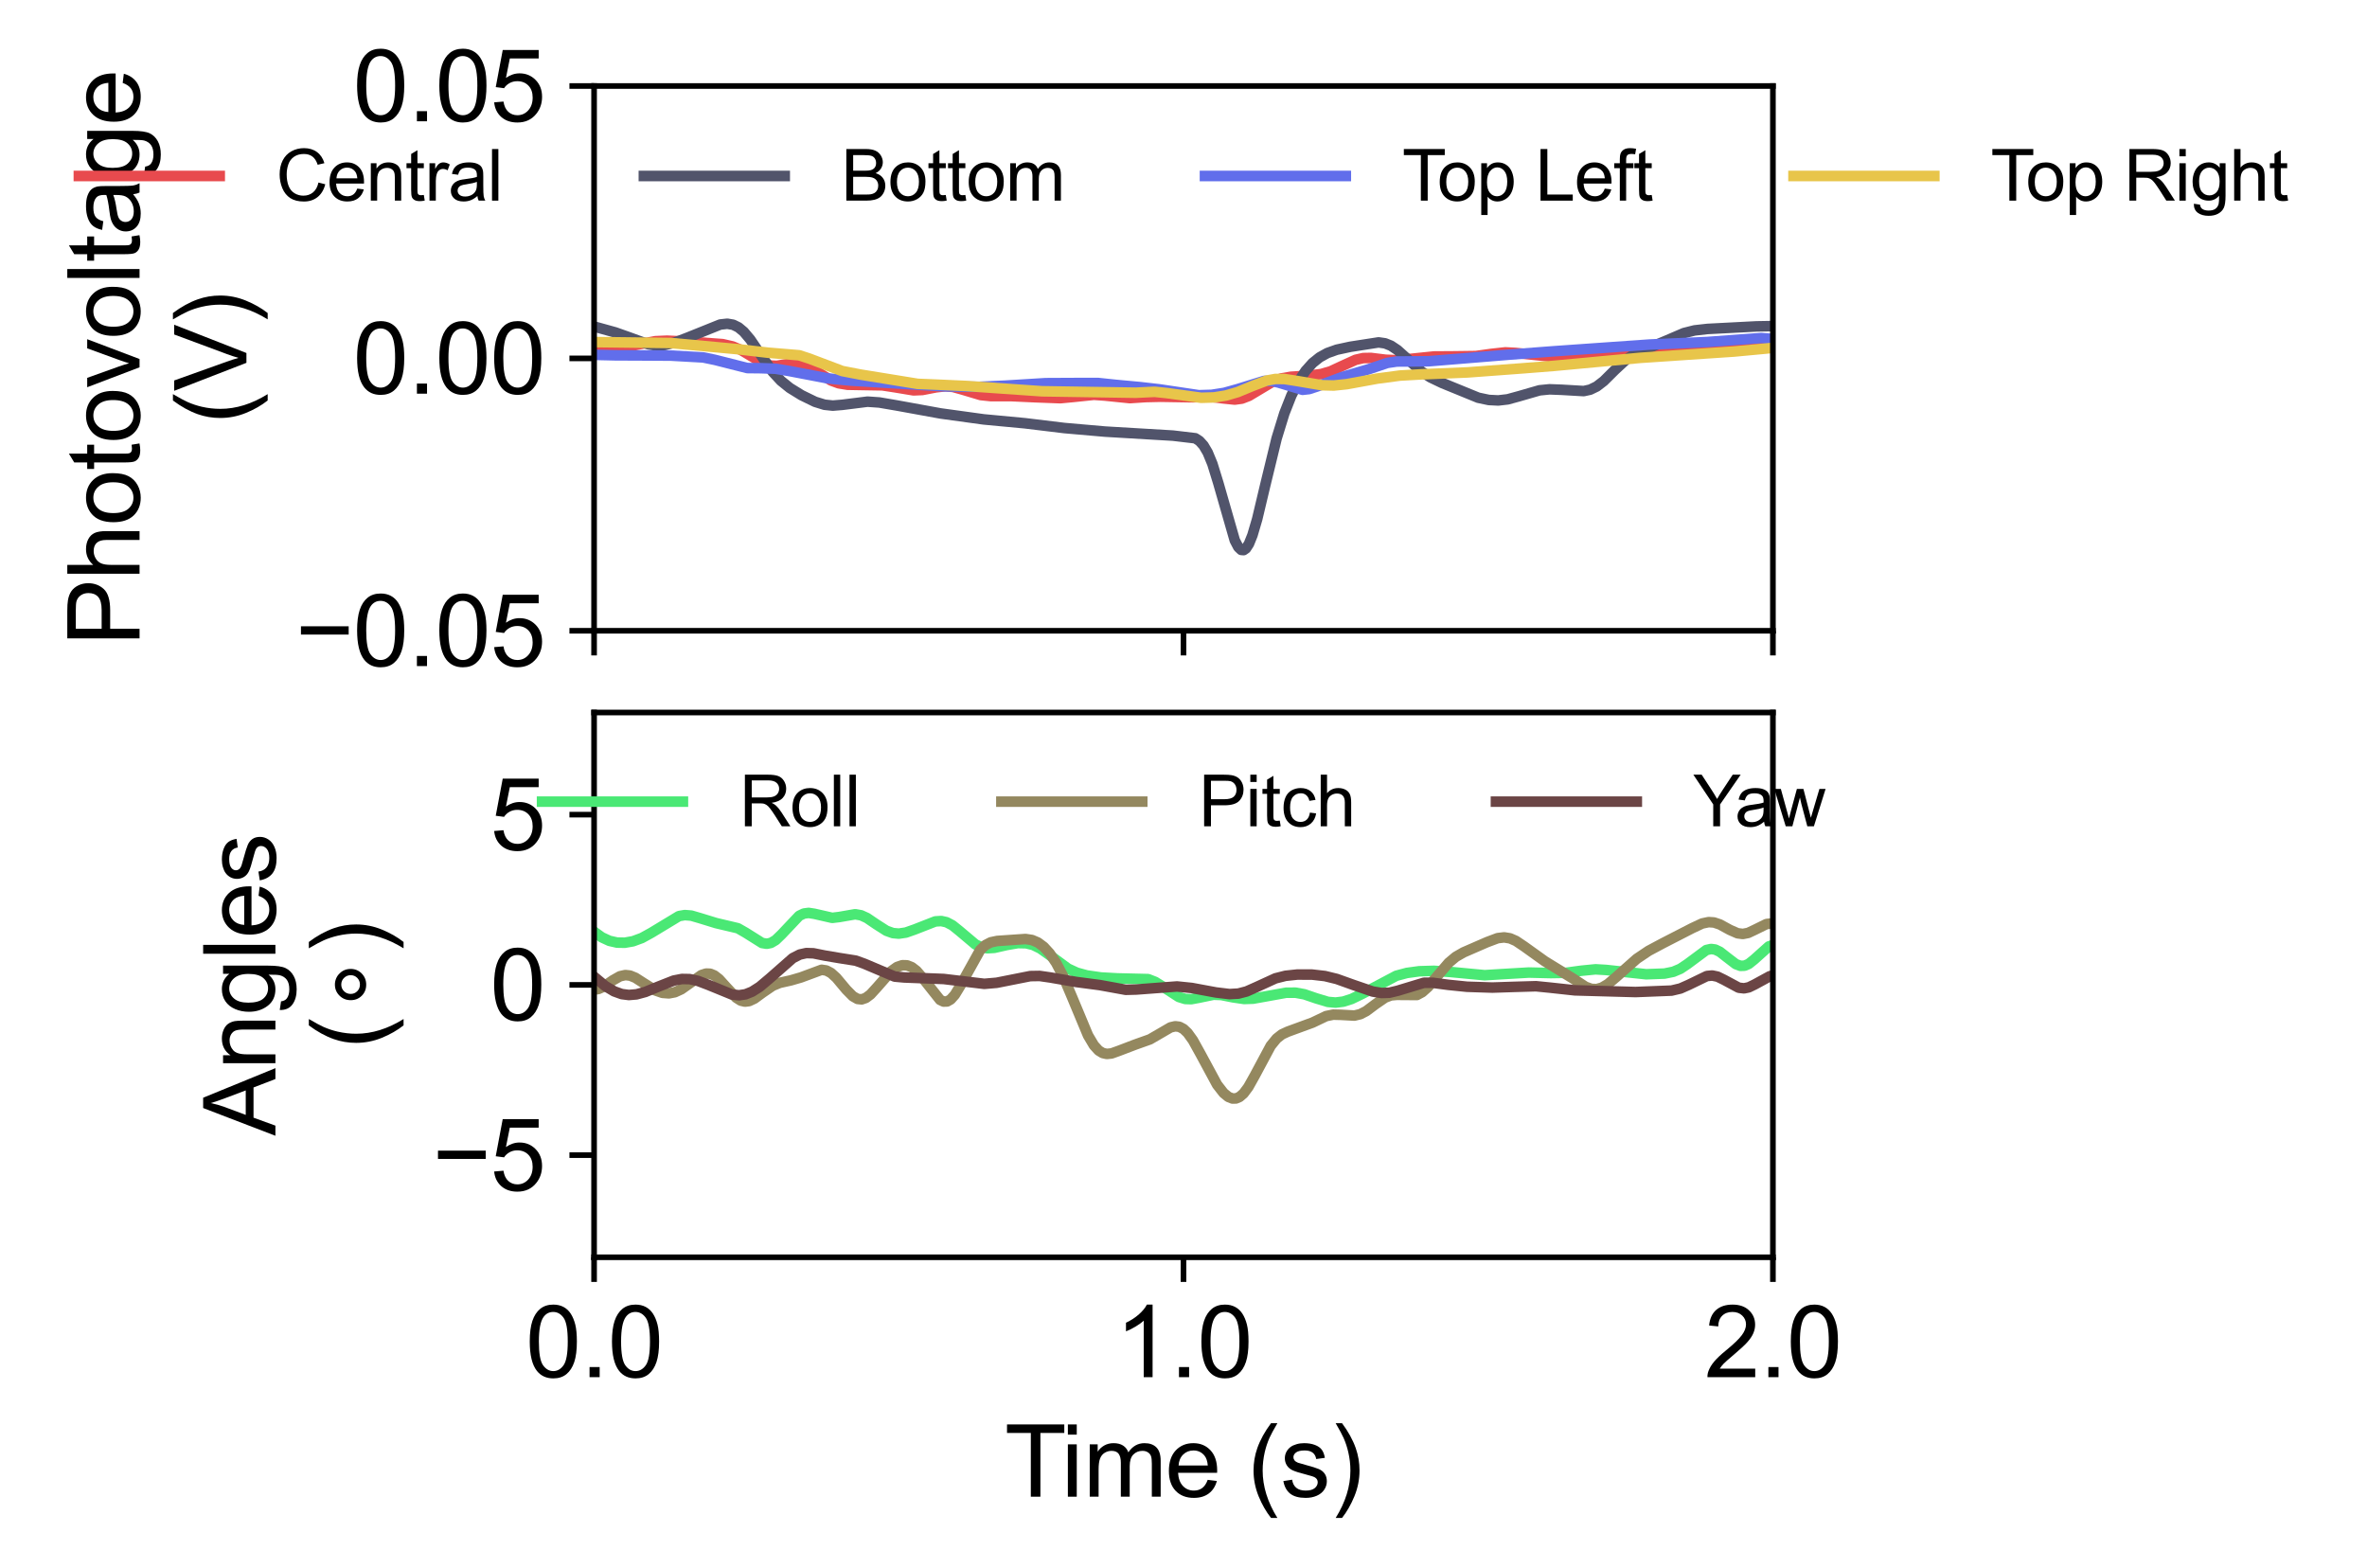 <?xml version="1.0" encoding="utf-8" standalone="no"?>
<!DOCTYPE svg PUBLIC "-//W3C//DTD SVG 1.1//EN"
  "http://www.w3.org/Graphics/SVG/1.1/DTD/svg11.dtd">
<svg xmlns:xlink="http://www.w3.org/1999/xlink" width="336.125pt" height="222.672pt" viewBox="0 0 336.125 222.672" xmlns="http://www.w3.org/2000/svg" version="1.1">
 <defs>
  <style type="text/css">*{stroke-linejoin: round; stroke-linecap: butt}</style>
 </defs>
 <g id="figure_1">
  <g id="patch_1">
   <path d="M 0 222.672 
L 336.125 222.672 
L 336.125 0 
L 0 0 
z
" style="fill: #ffffff"/>
  </g>
  <g id="axes_1">
   <g id="patch_2">
    <path d="M 84.362 89.569 
L 251.762 89.569 
L 251.762 12.21 
L 84.362 12.21 
z
" style="fill: #ffffff"/>
   </g>
   <g id="matplotlib.axis_1">
    <g id="xtick_1">
     <g id="line2d_1">
      <defs>
       <path id="m2669f663eb" d="M 0 0 
L 0 3.5 
" style="stroke: #000000; stroke-width: 0.8"/>
      </defs>
      <g>
       <use xlink:href="#m2669f663eb" x="84.362" y="89.569" style="stroke: #000000; stroke-width: 0.8"/>
      </g>
     </g>
    </g>
    <g id="xtick_2">
     <g id="line2d_2">
      <g>
       <use xlink:href="#m2669f663eb" x="168.062" y="89.569" style="stroke: #000000; stroke-width: 0.8"/>
      </g>
     </g>
    </g>
    <g id="xtick_3">
     <g id="line2d_3">
      <g>
       <use xlink:href="#m2669f663eb" x="251.762" y="89.569" style="stroke: #000000; stroke-width: 0.8"/>
      </g>
     </g>
    </g>
   </g>
   <g id="matplotlib.axis_2">
    <g id="ytick_1">
     <g id="line2d_4">
      <defs>
       <path id="ma50d772024" d="M 0 0 
L -3.5 0 
" style="stroke: #000000; stroke-width: 0.8"/>
      </defs>
      <g>
       <use xlink:href="#ma50d772024" x="84.362" y="89.569" style="stroke: #000000; stroke-width: 0.8"/>
      </g>
     </g>
     <g id="text_1">
      <!-- −0.05 -->
      <g transform="translate(41.94 94.579) scale(0.14 -0.14)">
       <defs>
        <path id="ArialMT-2212" d="M 3381 1997 
L 356 1997 
L 356 2522 
L 3381 2522 
L 3381 1997 
z
" transform="scale(0.016)"/>
        <path id="ArialMT-30" d="M 266 2259 
Q 266 3072 433 3567 
Q 600 4063 929 4331 
Q 1259 4600 1759 4600 
Q 2128 4600 2406 4451 
Q 2684 4303 2865 4023 
Q 3047 3744 3150 3342 
Q 3253 2941 3253 2259 
Q 3253 1453 3087 958 
Q 2922 463 2592 192 
Q 2263 -78 1759 -78 
Q 1097 -78 719 397 
Q 266 969 266 2259 
z
M 844 2259 
Q 844 1131 1108 757 
Q 1372 384 1759 384 
Q 2147 384 2411 759 
Q 2675 1134 2675 2259 
Q 2675 3391 2411 3762 
Q 2147 4134 1753 4134 
Q 1366 4134 1134 3806 
Q 844 3388 844 2259 
z
" transform="scale(0.016)"/>
        <path id="ArialMT-2e" d="M 581 0 
L 581 641 
L 1222 641 
L 1222 0 
L 581 0 
z
" transform="scale(0.016)"/>
        <path id="ArialMT-35" d="M 266 1200 
L 856 1250 
Q 922 819 1161 601 
Q 1400 384 1738 384 
Q 2144 384 2425 690 
Q 2706 997 2706 1503 
Q 2706 1984 2436 2262 
Q 2166 2541 1728 2541 
Q 1456 2541 1237 2417 
Q 1019 2294 894 2097 
L 366 2166 
L 809 4519 
L 3088 4519 
L 3088 3981 
L 1259 3981 
L 1013 2750 
Q 1425 3038 1878 3038 
Q 2478 3038 2890 2622 
Q 3303 2206 3303 1553 
Q 3303 931 2941 478 
Q 2500 -78 1738 -78 
Q 1113 -78 717 272 
Q 322 622 266 1200 
z
" transform="scale(0.016)"/>
       </defs>
       <use xlink:href="#ArialMT-2212"/>
       <use xlink:href="#ArialMT-30" x="58.398"/>
       <use xlink:href="#ArialMT-2e" x="114.014"/>
       <use xlink:href="#ArialMT-30" x="141.797"/>
       <use xlink:href="#ArialMT-35" x="197.412"/>
      </g>
     </g>
    </g>
    <g id="ytick_2">
     <g id="line2d_5">
      <g>
       <use xlink:href="#ma50d772024" x="84.362" y="50.89" style="stroke: #000000; stroke-width: 0.8"/>
      </g>
     </g>
     <g id="text_2">
      <!-- 0.00 -->
      <g transform="translate(50.117 55.9) scale(0.14 -0.14)">
       <use xlink:href="#ArialMT-30"/>
       <use xlink:href="#ArialMT-2e" x="55.615"/>
       <use xlink:href="#ArialMT-30" x="83.398"/>
       <use xlink:href="#ArialMT-30" x="139.014"/>
      </g>
     </g>
    </g>
    <g id="ytick_3">
     <g id="line2d_6">
      <g>
       <use xlink:href="#ma50d772024" x="84.362" y="12.21" style="stroke: #000000; stroke-width: 0.8"/>
      </g>
     </g>
     <g id="text_3">
      <!-- 0.05 -->
      <g transform="translate(50.117 17.221) scale(0.14 -0.14)">
       <use xlink:href="#ArialMT-30"/>
       <use xlink:href="#ArialMT-2e" x="55.615"/>
       <use xlink:href="#ArialMT-30" x="83.398"/>
       <use xlink:href="#ArialMT-35" x="139.014"/>
      </g>
     </g>
    </g>
    <g id="text_4">
     <!-- Photovoltage -->
     <g transform="translate(19.817 91.752) rotate(-90) scale(0.14 -0.14)">
      <defs>
       <path id="ArialMT-50" d="M 494 0 
L 494 4581 
L 2222 4581 
Q 2678 4581 2919 4538 
Q 3256 4481 3484 4323 
Q 3713 4166 3852 3881 
Q 3991 3597 3991 3256 
Q 3991 2672 3619 2267 
Q 3247 1863 2275 1863 
L 1100 1863 
L 1100 0 
L 494 0 
z
M 1100 2403 
L 2284 2403 
Q 2872 2403 3119 2622 
Q 3366 2841 3366 3238 
Q 3366 3525 3220 3729 
Q 3075 3934 2838 4000 
Q 2684 4041 2272 4041 
L 1100 4041 
L 1100 2403 
z
" transform="scale(0.016)"/>
       <path id="ArialMT-68" d="M 422 0 
L 422 4581 
L 984 4581 
L 984 2938 
Q 1378 3394 1978 3394 
Q 2347 3394 2619 3248 
Q 2891 3103 3008 2847 
Q 3125 2591 3125 2103 
L 3125 0 
L 2563 0 
L 2563 2103 
Q 2563 2525 2380 2717 
Q 2197 2909 1863 2909 
Q 1613 2909 1392 2779 
Q 1172 2650 1078 2428 
Q 984 2206 984 1816 
L 984 0 
L 422 0 
z
" transform="scale(0.016)"/>
       <path id="ArialMT-6f" d="M 213 1659 
Q 213 2581 725 3025 
Q 1153 3394 1769 3394 
Q 2453 3394 2887 2945 
Q 3322 2497 3322 1706 
Q 3322 1066 3130 698 
Q 2938 331 2570 128 
Q 2203 -75 1769 -75 
Q 1072 -75 642 372 
Q 213 819 213 1659 
z
M 791 1659 
Q 791 1022 1069 705 
Q 1347 388 1769 388 
Q 2188 388 2466 706 
Q 2744 1025 2744 1678 
Q 2744 2294 2464 2611 
Q 2184 2928 1769 2928 
Q 1347 2928 1069 2612 
Q 791 2297 791 1659 
z
" transform="scale(0.016)"/>
       <path id="ArialMT-74" d="M 1650 503 
L 1731 6 
Q 1494 -44 1306 -44 
Q 1000 -44 831 53 
Q 663 150 594 308 
Q 525 466 525 972 
L 525 2881 
L 113 2881 
L 113 3319 
L 525 3319 
L 525 4141 
L 1084 4478 
L 1084 3319 
L 1650 3319 
L 1650 2881 
L 1084 2881 
L 1084 941 
Q 1084 700 1114 631 
Q 1144 563 1211 522 
Q 1278 481 1403 481 
Q 1497 481 1650 503 
z
" transform="scale(0.016)"/>
       <path id="ArialMT-76" d="M 1344 0 
L 81 3319 
L 675 3319 
L 1388 1331 
Q 1503 1009 1600 663 
Q 1675 925 1809 1294 
L 2547 3319 
L 3125 3319 
L 1869 0 
L 1344 0 
z
" transform="scale(0.016)"/>
       <path id="ArialMT-6c" d="M 409 0 
L 409 4581 
L 972 4581 
L 972 0 
L 409 0 
z
" transform="scale(0.016)"/>
       <path id="ArialMT-61" d="M 2588 409 
Q 2275 144 1986 34 
Q 1697 -75 1366 -75 
Q 819 -75 525 192 
Q 231 459 231 875 
Q 231 1119 342 1320 
Q 453 1522 633 1644 
Q 813 1766 1038 1828 
Q 1203 1872 1538 1913 
Q 2219 1994 2541 2106 
Q 2544 2222 2544 2253 
Q 2544 2597 2384 2738 
Q 2169 2928 1744 2928 
Q 1347 2928 1158 2789 
Q 969 2650 878 2297 
L 328 2372 
Q 403 2725 575 2942 
Q 747 3159 1072 3276 
Q 1397 3394 1825 3394 
Q 2250 3394 2515 3294 
Q 2781 3194 2906 3042 
Q 3031 2891 3081 2659 
Q 3109 2516 3109 2141 
L 3109 1391 
Q 3109 606 3145 398 
Q 3181 191 3288 0 
L 2700 0 
Q 2613 175 2588 409 
z
M 2541 1666 
Q 2234 1541 1622 1453 
Q 1275 1403 1131 1340 
Q 988 1278 909 1158 
Q 831 1038 831 891 
Q 831 666 1001 516 
Q 1172 366 1500 366 
Q 1825 366 2078 508 
Q 2331 650 2450 897 
Q 2541 1088 2541 1459 
L 2541 1666 
z
" transform="scale(0.016)"/>
       <path id="ArialMT-67" d="M 319 -275 
L 866 -356 
Q 900 -609 1056 -725 
Q 1266 -881 1628 -881 
Q 2019 -881 2231 -725 
Q 2444 -569 2519 -288 
Q 2563 -116 2559 434 
Q 2191 0 1641 0 
Q 956 0 581 494 
Q 206 988 206 1678 
Q 206 2153 378 2554 
Q 550 2956 876 3175 
Q 1203 3394 1644 3394 
Q 2231 3394 2613 2919 
L 2613 3319 
L 3131 3319 
L 3131 450 
Q 3131 -325 2973 -648 
Q 2816 -972 2473 -1159 
Q 2131 -1347 1631 -1347 
Q 1038 -1347 672 -1080 
Q 306 -813 319 -275 
z
M 784 1719 
Q 784 1066 1043 766 
Q 1303 466 1694 466 
Q 2081 466 2343 764 
Q 2606 1063 2606 1700 
Q 2606 2309 2336 2618 
Q 2066 2928 1684 2928 
Q 1309 2928 1046 2623 
Q 784 2319 784 1719 
z
" transform="scale(0.016)"/>
       <path id="ArialMT-65" d="M 2694 1069 
L 3275 997 
Q 3138 488 2766 206 
Q 2394 -75 1816 -75 
Q 1088 -75 661 373 
Q 234 822 234 1631 
Q 234 2469 665 2931 
Q 1097 3394 1784 3394 
Q 2450 3394 2872 2941 
Q 3294 2488 3294 1666 
Q 3294 1616 3291 1516 
L 816 1516 
Q 847 969 1125 678 
Q 1403 388 1819 388 
Q 2128 388 2347 550 
Q 2566 713 2694 1069 
z
M 847 1978 
L 2700 1978 
Q 2663 2397 2488 2606 
Q 2219 2931 1791 2931 
Q 1403 2931 1139 2672 
Q 875 2413 847 1978 
z
" transform="scale(0.016)"/>
      </defs>
      <use xlink:href="#ArialMT-50"/>
      <use xlink:href="#ArialMT-68" x="66.699"/>
      <use xlink:href="#ArialMT-6f" x="122.314"/>
      <use xlink:href="#ArialMT-74" x="177.93"/>
      <use xlink:href="#ArialMT-6f" x="205.713"/>
      <use xlink:href="#ArialMT-76" x="261.328"/>
      <use xlink:href="#ArialMT-6f" x="311.328"/>
      <use xlink:href="#ArialMT-6c" x="366.943"/>
      <use xlink:href="#ArialMT-74" x="389.16"/>
      <use xlink:href="#ArialMT-61" x="416.943"/>
      <use xlink:href="#ArialMT-67" x="472.559"/>
      <use xlink:href="#ArialMT-65" x="528.174"/>
     </g>
     <!-- (V) -->
     <g transform="translate(34.994 60.22) rotate(-90) scale(0.14 -0.14)">
      <defs>
       <path id="ArialMT-28" d="M 1497 -1347 
Q 1031 -759 709 28 
Q 388 816 388 1659 
Q 388 2403 628 3084 
Q 909 3875 1497 4659 
L 1900 4659 
Q 1522 4009 1400 3731 
Q 1209 3300 1100 2831 
Q 966 2247 966 1656 
Q 966 153 1900 -1347 
L 1497 -1347 
z
" transform="scale(0.016)"/>
       <path id="ArialMT-56" d="M 1803 0 
L 28 4581 
L 684 4581 
L 1875 1253 
Q 2019 853 2116 503 
Q 2222 878 2363 1253 
L 3600 4581 
L 4219 4581 
L 2425 0 
L 1803 0 
z
" transform="scale(0.016)"/>
       <path id="ArialMT-29" d="M 791 -1347 
L 388 -1347 
Q 1322 153 1322 1656 
Q 1322 2244 1188 2822 
Q 1081 3291 891 3722 
Q 769 4003 388 4659 
L 791 4659 
Q 1378 3875 1659 3084 
Q 1900 2403 1900 1659 
Q 1900 816 1576 28 
Q 1253 -759 791 -1347 
z
" transform="scale(0.016)"/>
      </defs>
      <use xlink:href="#ArialMT-28"/>
      <use xlink:href="#ArialMT-56" x="33.301"/>
      <use xlink:href="#ArialMT-29" x="100"/>
     </g>
    </g>
   </g>
   <g id="line2d_7">
    <path d="M 84.279 49.352 
L 88.799 49.296 
L 90.724 48.897 
L 93.067 48.448 
L 94.741 48.376 
L 98.089 48.535 
L 102.609 48.864 
L 104.032 49.193 
L 105.204 49.682 
L 106.627 50.537 
L 108.468 51.618 
L 109.389 51.904 
L 110.309 51.946 
L 111.565 51.734 
L 112.988 51.535 
L 113.825 51.634 
L 114.662 51.947 
L 115.834 52.655 
L 118.01 54.025 
L 119.098 54.425 
L 120.353 54.631 
L 122.195 54.664 
L 125.292 54.716 
L 127.133 54.999 
L 129.728 55.429 
L 130.983 55.375 
L 132.909 55.001 
L 134.248 54.847 
L 135.336 54.946 
L 136.675 55.319 
L 139.27 56.096 
L 140.693 56.246 
L 143.706 56.252 
L 147.054 56.406 
L 150.569 56.539 
L 152.494 56.356 
L 155.34 56.06 
L 156.847 56.164 
L 160.446 56.53 
L 162.706 56.38 
L 164.798 56.332 
L 169.485 56.408 
L 171.913 56.34 
L 173.587 56.557 
L 175.344 56.738 
L 176.349 56.602 
L 177.353 56.216 
L 178.692 55.414 
L 180.785 54.163 
L 181.957 53.739 
L 183.296 53.5 
L 185.891 53.336 
L 187.648 53.108 
L 188.988 52.71 
L 190.578 51.968 
L 192.503 51.091 
L 193.591 50.845 
L 194.679 50.826 
L 196.772 51.084 
L 198.362 51.149 
L 200.203 50.97 
L 203.635 50.618 
L 206.481 50.599 
L 209.578 50.559 
L 211.754 50.256 
L 213.763 50.035 
L 215.186 50.11 
L 220.208 50.631 
L 223.89 50.369 
L 227.406 50.265 
L 230.754 50.147 
L 233.349 49.762 
L 235.441 49.542 
L 237.534 49.581 
L 241.216 49.672 
L 250.34 49.401 
L 251.762 49.219 
L 251.762 49.219 
" clip-path="url(#p082bbf8660)" style="fill: none; stroke: #e84a4e; stroke-width: 1.5; stroke-linecap: square"/>
   </g>
   <g id="line2d_8">
    <path d="M 84.279 46.342 
L 87.376 47.202 
L 89.385 47.914 
L 92.063 48.893 
L 93.235 49.058 
L 94.406 48.986 
L 95.746 48.664 
L 97.587 47.966 
L 102.274 46.081 
L 103.279 45.97 
L 104.116 46.114 
L 104.869 46.485 
L 105.622 47.113 
L 106.543 48.203 
L 107.966 50.301 
L 109.724 52.802 
L 110.895 54.069 
L 112.151 55.084 
L 113.825 56.118 
L 115.75 57.056 
L 117.089 57.471 
L 118.261 57.595 
L 119.6 57.485 
L 123.199 57.034 
L 124.873 57.152 
L 127.384 57.582 
L 133.578 58.709 
L 139.688 59.551 
L 145.547 60.101 
L 151.155 60.781 
L 156.93 61.285 
L 166.556 61.856 
L 169.737 62.232 
L 170.322 62.608 
L 170.908 63.255 
L 171.494 64.247 
L 172.164 65.865 
L 173.001 68.574 
L 175.344 76.729 
L 175.847 77.689 
L 176.265 78.085 
L 176.6 78.111 
L 176.935 77.875 
L 177.353 77.228 
L 177.855 75.987 
L 178.525 73.71 
L 179.697 68.784 
L 181.287 62.251 
L 182.375 58.717 
L 183.38 56.166 
L 184.384 54.184 
L 185.388 52.672 
L 186.393 51.547 
L 187.397 50.739 
L 188.485 50.135 
L 189.825 49.658 
L 191.75 49.242 
L 195.767 48.618 
L 196.688 48.752 
L 197.525 49.089 
L 198.446 49.704 
L 199.785 50.904 
L 201.877 52.775 
L 203.133 53.588 
L 204.807 54.388 
L 209.912 56.474 
L 211.419 56.794 
L 212.758 56.861 
L 214.097 56.705 
L 215.688 56.27 
L 218.617 55.424 
L 220.04 55.282 
L 221.798 55.35 
L 224.895 55.531 
L 225.815 55.328 
L 226.736 54.882 
L 227.741 54.11 
L 229.331 52.53 
L 230.921 51.059 
L 232.093 50.294 
L 233.516 49.665 
L 236.613 48.376 
L 239.124 47.296 
L 240.63 46.917 
L 242.472 46.708 
L 249.419 46.347 
L 251.762 46.306 
L 251.762 46.306 
" clip-path="url(#p082bbf8660)" style="fill: none; stroke: #51546b; stroke-width: 1.5; stroke-linecap: square"/>
   </g>
   <g id="line2d_9">
    <path d="M 84.279 50.382 
L 87.376 50.455 
L 90.891 50.469 
L 95.243 50.496 
L 99.847 50.753 
L 101.521 51.098 
L 106.124 52.263 
L 108.05 52.283 
L 110.142 52.36 
L 112.067 52.682 
L 117.591 53.738 
L 120.772 54.041 
L 134.248 54.869 
L 139.019 54.926 
L 142.701 54.764 
L 148.477 54.41 
L 153.331 54.387 
L 155.926 54.385 
L 158.437 54.651 
L 161.869 54.968 
L 164.631 55.283 
L 170.239 56.12 
L 172.08 56.064 
L 173.838 55.787 
L 175.763 55.249 
L 179.529 54.083 
L 180.534 54.086 
L 181.538 54.316 
L 184.97 55.351 
L 185.891 55.249 
L 187.062 54.867 
L 190.578 53.544 
L 194.344 52.434 
L 197.023 51.529 
L 198.362 51.333 
L 200.12 51.322 
L 202.882 51.293 
L 214.265 50.362 
L 220.626 49.881 
L 234.269 48.924 
L 242.472 48.561 
L 250.089 48.004 
L 251.595 48.117 
L 251.762 48.144 
L 251.762 48.144 
" clip-path="url(#p082bbf8660)" style="fill: none; stroke: #616eeb; stroke-width: 1.5; stroke-linecap: square"/>
   </g>
   <g id="line2d_10">
    <path d="M 84.279 48.572 
L 95.243 48.705 
L 104.702 49.578 
L 109.054 50.081 
L 113.49 50.448 
L 114.913 50.913 
L 119.6 52.686 
L 122.195 53.189 
L 130.314 54.508 
L 133.076 54.621 
L 137.094 54.804 
L 147.975 55.559 
L 161.283 55.764 
L 163.961 55.636 
L 165.719 55.819 
L 170.573 56.485 
L 172.415 56.43 
L 174.089 56.16 
L 175.763 55.672 
L 177.855 54.807 
L 179.864 54.04 
L 181.12 53.809 
L 182.375 53.818 
L 184.049 54.076 
L 187.732 54.702 
L 189.406 54.743 
L 191.247 54.55 
L 195.6 53.754 
L 198.78 53.331 
L 201.877 53.154 
L 208.406 52.881 
L 216.274 52.297 
L 220.793 51.939 
L 232.93 50.81 
L 246.238 49.916 
L 251.762 49.399 
L 251.762 49.399 
" clip-path="url(#p082bbf8660)" style="fill: none; stroke: #e8c54a; stroke-width: 1.5; stroke-linecap: square"/>
   </g>
   <g id="patch_3">
    <path d="M 84.362 89.569 
L 84.362 12.21 
" style="fill: none; stroke: #000000; stroke-width: 0.8; stroke-linejoin: miter; stroke-linecap: square"/>
   </g>
   <g id="patch_4">
    <path d="M 251.762 89.569 
L 251.762 12.21 
" style="fill: none; stroke: #000000; stroke-width: 0.8; stroke-linejoin: miter; stroke-linecap: square"/>
   </g>
   <g id="patch_5">
    <path d="M 84.362 89.569 
L 251.762 89.569 
" style="fill: none; stroke: #000000; stroke-width: 0.8; stroke-linejoin: miter; stroke-linecap: square"/>
   </g>
   <g id="patch_6">
    <path d="M 84.362 12.21 
L 251.762 12.21 
" style="fill: none; stroke: #000000; stroke-width: 0.8; stroke-linejoin: miter; stroke-linecap: square"/>
   </g>
   <g id="legend_1">
    <g id="line2d_11">
     <path d="M 11.2 24.99 
L 21.2 24.99 
L 31.2 24.99 
" style="fill: none; stroke: #e84a4e; stroke-width: 1.5; stroke-linecap: square"/>
    </g>
    <g id="text_5">
     <!-- Central -->
     <g transform="translate(39.2 28.49) scale(0.1 -0.1)">
      <defs>
       <path id="ArialMT-43" d="M 3763 1606 
L 4369 1453 
Q 4178 706 3683 314 
Q 3188 -78 2472 -78 
Q 1731 -78 1267 223 
Q 803 525 561 1097 
Q 319 1669 319 2325 
Q 319 3041 592 3573 
Q 866 4106 1370 4382 
Q 1875 4659 2481 4659 
Q 3169 4659 3637 4309 
Q 4106 3959 4291 3325 
L 3694 3184 
Q 3534 3684 3231 3912 
Q 2928 4141 2469 4141 
Q 1941 4141 1586 3887 
Q 1231 3634 1087 3207 
Q 944 2781 944 2328 
Q 944 1744 1114 1308 
Q 1284 872 1643 656 
Q 2003 441 2422 441 
Q 2931 441 3284 734 
Q 3638 1028 3763 1606 
z
" transform="scale(0.016)"/>
       <path id="ArialMT-6e" d="M 422 0 
L 422 3319 
L 928 3319 
L 928 2847 
Q 1294 3394 1984 3394 
Q 2284 3394 2536 3286 
Q 2788 3178 2913 3003 
Q 3038 2828 3088 2588 
Q 3119 2431 3119 2041 
L 3119 0 
L 2556 0 
L 2556 2019 
Q 2556 2363 2490 2533 
Q 2425 2703 2258 2804 
Q 2091 2906 1866 2906 
Q 1506 2906 1245 2678 
Q 984 2450 984 1813 
L 984 0 
L 422 0 
z
" transform="scale(0.016)"/>
       <path id="ArialMT-72" d="M 416 0 
L 416 3319 
L 922 3319 
L 922 2816 
Q 1116 3169 1280 3281 
Q 1444 3394 1641 3394 
Q 1925 3394 2219 3213 
L 2025 2691 
Q 1819 2813 1613 2813 
Q 1428 2813 1281 2702 
Q 1134 2591 1072 2394 
Q 978 2094 978 1738 
L 978 0 
L 416 0 
z
" transform="scale(0.016)"/>
      </defs>
      <use xlink:href="#ArialMT-43"/>
      <use xlink:href="#ArialMT-65" x="72.217"/>
      <use xlink:href="#ArialMT-6e" x="127.832"/>
      <use xlink:href="#ArialMT-74" x="183.447"/>
      <use xlink:href="#ArialMT-72" x="211.23"/>
      <use xlink:href="#ArialMT-61" x="244.531"/>
      <use xlink:href="#ArialMT-6c" x="300.146"/>
     </g>
    </g>
    <g id="line2d_12">
     <path d="M 91.434 24.99 
L 101.434 24.99 
L 111.434 24.99 
" style="fill: none; stroke: #51546b; stroke-width: 1.5; stroke-linecap: square"/>
    </g>
    <g id="text_6">
     <!-- Bottom -->
     <g transform="translate(119.434 28.49) scale(0.1 -0.1)">
      <defs>
       <path id="ArialMT-42" d="M 469 0 
L 469 4581 
L 2188 4581 
Q 2713 4581 3030 4442 
Q 3347 4303 3526 4014 
Q 3706 3725 3706 3409 
Q 3706 3116 3547 2856 
Q 3388 2597 3066 2438 
Q 3481 2316 3704 2022 
Q 3928 1728 3928 1328 
Q 3928 1006 3792 729 
Q 3656 453 3456 303 
Q 3256 153 2954 76 
Q 2653 0 2216 0 
L 469 0 
z
M 1075 2656 
L 2066 2656 
Q 2469 2656 2644 2709 
Q 2875 2778 2992 2937 
Q 3109 3097 3109 3338 
Q 3109 3566 3000 3739 
Q 2891 3913 2687 3977 
Q 2484 4041 1991 4041 
L 1075 4041 
L 1075 2656 
z
M 1075 541 
L 2216 541 
Q 2509 541 2628 563 
Q 2838 600 2978 687 
Q 3119 775 3209 942 
Q 3300 1109 3300 1328 
Q 3300 1584 3169 1773 
Q 3038 1963 2805 2039 
Q 2572 2116 2134 2116 
L 1075 2116 
L 1075 541 
z
" transform="scale(0.016)"/>
       <path id="ArialMT-6d" d="M 422 0 
L 422 3319 
L 925 3319 
L 925 2853 
Q 1081 3097 1340 3245 
Q 1600 3394 1931 3394 
Q 2300 3394 2536 3241 
Q 2772 3088 2869 2813 
Q 3263 3394 3894 3394 
Q 4388 3394 4653 3120 
Q 4919 2847 4919 2278 
L 4919 0 
L 4359 0 
L 4359 2091 
Q 4359 2428 4304 2576 
Q 4250 2725 4106 2815 
Q 3963 2906 3769 2906 
Q 3419 2906 3187 2673 
Q 2956 2441 2956 1928 
L 2956 0 
L 2394 0 
L 2394 2156 
Q 2394 2531 2256 2718 
Q 2119 2906 1806 2906 
Q 1569 2906 1367 2781 
Q 1166 2656 1075 2415 
Q 984 2175 984 1722 
L 984 0 
L 422 0 
z
" transform="scale(0.016)"/>
      </defs>
      <use xlink:href="#ArialMT-42"/>
      <use xlink:href="#ArialMT-6f" x="66.699"/>
      <use xlink:href="#ArialMT-74" x="122.314"/>
      <use xlink:href="#ArialMT-74" x="150.098"/>
      <use xlink:href="#ArialMT-6f" x="177.881"/>
      <use xlink:href="#ArialMT-6d" x="233.496"/>
     </g>
    </g>
    <g id="line2d_13">
     <path d="M 171.113 24.99 
L 181.113 24.99 
L 191.113 24.99 
" style="fill: none; stroke: #616eeb; stroke-width: 1.5; stroke-linecap: square"/>
    </g>
    <g id="text_7">
     <!-- Top Left -->
     <g transform="translate(199.113 28.49) scale(0.1 -0.1)">
      <defs>
       <path id="ArialMT-54" d="M 1659 0 
L 1659 4041 
L 150 4041 
L 150 4581 
L 3781 4581 
L 3781 4041 
L 2266 4041 
L 2266 0 
L 1659 0 
z
" transform="scale(0.016)"/>
       <path id="ArialMT-70" d="M 422 -1272 
L 422 3319 
L 934 3319 
L 934 2888 
Q 1116 3141 1344 3267 
Q 1572 3394 1897 3394 
Q 2322 3394 2647 3175 
Q 2972 2956 3137 2557 
Q 3303 2159 3303 1684 
Q 3303 1175 3120 767 
Q 2938 359 2589 142 
Q 2241 -75 1856 -75 
Q 1575 -75 1351 44 
Q 1128 163 984 344 
L 984 -1272 
L 422 -1272 
z
M 931 1641 
Q 931 1000 1190 694 
Q 1450 388 1819 388 
Q 2194 388 2461 705 
Q 2728 1022 2728 1688 
Q 2728 2322 2467 2637 
Q 2206 2953 1844 2953 
Q 1484 2953 1207 2617 
Q 931 2281 931 1641 
z
" transform="scale(0.016)"/>
       <path id="ArialMT-20" transform="scale(0.016)"/>
       <path id="ArialMT-4c" d="M 469 0 
L 469 4581 
L 1075 4581 
L 1075 541 
L 3331 541 
L 3331 0 
L 469 0 
z
" transform="scale(0.016)"/>
       <path id="ArialMT-66" d="M 556 0 
L 556 2881 
L 59 2881 
L 59 3319 
L 556 3319 
L 556 3672 
Q 556 4006 616 4169 
Q 697 4388 901 4523 
Q 1106 4659 1475 4659 
Q 1713 4659 2000 4603 
L 1916 4113 
Q 1741 4144 1584 4144 
Q 1328 4144 1222 4034 
Q 1116 3925 1116 3625 
L 1116 3319 
L 1763 3319 
L 1763 2881 
L 1116 2881 
L 1116 0 
L 556 0 
z
" transform="scale(0.016)"/>
      </defs>
      <use xlink:href="#ArialMT-54"/>
      <use xlink:href="#ArialMT-6f" x="49.959"/>
      <use xlink:href="#ArialMT-70" x="105.574"/>
      <use xlink:href="#ArialMT-20" x="161.189"/>
      <use xlink:href="#ArialMT-4c" x="188.973"/>
      <use xlink:href="#ArialMT-65" x="244.588"/>
      <use xlink:href="#ArialMT-66" x="300.203"/>
      <use xlink:href="#ArialMT-74" x="327.986"/>
     </g>
    </g>
    <g id="line2d_14">
     <path d="M 254.686 24.99 
L 264.686 24.99 
L 274.686 24.99 
" style="fill: none; stroke: #e8c54a; stroke-width: 1.5; stroke-linecap: square"/>
    </g>
    <g id="text_8">
     <!-- Top Right -->
     <g transform="translate(282.686 28.49) scale(0.1 -0.1)">
      <defs>
       <path id="ArialMT-52" d="M 503 0 
L 503 4581 
L 2534 4581 
Q 3147 4581 3465 4457 
Q 3784 4334 3975 4021 
Q 4166 3709 4166 3331 
Q 4166 2844 3850 2509 
Q 3534 2175 2875 2084 
Q 3116 1969 3241 1856 
Q 3506 1613 3744 1247 
L 4541 0 
L 3778 0 
L 3172 953 
Q 2906 1366 2734 1584 
Q 2563 1803 2427 1890 
Q 2291 1978 2150 2013 
Q 2047 2034 1813 2034 
L 1109 2034 
L 1109 0 
L 503 0 
z
M 1109 2559 
L 2413 2559 
Q 2828 2559 3062 2645 
Q 3297 2731 3419 2920 
Q 3541 3109 3541 3331 
Q 3541 3656 3305 3865 
Q 3069 4075 2559 4075 
L 1109 4075 
L 1109 2559 
z
" transform="scale(0.016)"/>
       <path id="ArialMT-69" d="M 425 3934 
L 425 4581 
L 988 4581 
L 988 3934 
L 425 3934 
z
M 425 0 
L 425 3319 
L 988 3319 
L 988 0 
L 425 0 
z
" transform="scale(0.016)"/>
      </defs>
      <use xlink:href="#ArialMT-54"/>
      <use xlink:href="#ArialMT-6f" x="49.959"/>
      <use xlink:href="#ArialMT-70" x="105.574"/>
      <use xlink:href="#ArialMT-20" x="161.189"/>
      <use xlink:href="#ArialMT-52" x="188.973"/>
      <use xlink:href="#ArialMT-69" x="261.189"/>
      <use xlink:href="#ArialMT-67" x="283.406"/>
      <use xlink:href="#ArialMT-68" x="339.021"/>
      <use xlink:href="#ArialMT-74" x="394.637"/>
     </g>
    </g>
   </g>
  </g>
  <g id="axes_2">
   <g id="patch_7">
    <path d="M 84.362 178.53 
L 251.762 178.53 
L 251.762 101.172 
L 84.362 101.172 
z
" style="fill: #ffffff"/>
   </g>
   <g id="matplotlib.axis_3">
    <g id="xtick_4">
     <g id="line2d_15">
      <g>
       <use xlink:href="#m2669f663eb" x="84.362" y="178.53" style="stroke: #000000; stroke-width: 0.8"/>
      </g>
     </g>
     <g id="text_9">
      <!-- 0.0 -->
      <g transform="translate(74.632 195.551) scale(0.14 -0.14)">
       <use xlink:href="#ArialMT-30"/>
       <use xlink:href="#ArialMT-2e" x="55.615"/>
       <use xlink:href="#ArialMT-30" x="83.398"/>
      </g>
     </g>
    </g>
    <g id="xtick_5">
     <g id="line2d_16">
      <g>
       <use xlink:href="#m2669f663eb" x="168.062" y="178.53" style="stroke: #000000; stroke-width: 0.8"/>
      </g>
     </g>
     <g id="text_10">
      <!-- 1.0 -->
      <g transform="translate(158.333 195.551) scale(0.14 -0.14)">
       <defs>
        <path id="ArialMT-31" d="M 2384 0 
L 1822 0 
L 1822 3584 
Q 1619 3391 1289 3197 
Q 959 3003 697 2906 
L 697 3450 
Q 1169 3672 1522 3987 
Q 1875 4303 2022 4600 
L 2384 4600 
L 2384 0 
z
" transform="scale(0.016)"/>
       </defs>
       <use xlink:href="#ArialMT-31"/>
       <use xlink:href="#ArialMT-2e" x="55.615"/>
       <use xlink:href="#ArialMT-30" x="83.398"/>
      </g>
     </g>
    </g>
    <g id="xtick_6">
     <g id="line2d_17">
      <g>
       <use xlink:href="#m2669f663eb" x="251.762" y="178.53" style="stroke: #000000; stroke-width: 0.8"/>
      </g>
     </g>
     <g id="text_11">
      <!-- 2.0 -->
      <g transform="translate(242.032 195.551) scale(0.14 -0.14)">
       <defs>
        <path id="ArialMT-32" d="M 3222 541 
L 3222 0 
L 194 0 
Q 188 203 259 391 
Q 375 700 629 1000 
Q 884 1300 1366 1694 
Q 2113 2306 2375 2664 
Q 2638 3022 2638 3341 
Q 2638 3675 2398 3904 
Q 2159 4134 1775 4134 
Q 1369 4134 1125 3890 
Q 881 3647 878 3216 
L 300 3275 
Q 359 3922 746 4261 
Q 1134 4600 1788 4600 
Q 2447 4600 2831 4234 
Q 3216 3869 3216 3328 
Q 3216 3053 3103 2787 
Q 2991 2522 2730 2228 
Q 2469 1934 1863 1422 
Q 1356 997 1212 845 
Q 1069 694 975 541 
L 3222 541 
z
" transform="scale(0.016)"/>
       </defs>
       <use xlink:href="#ArialMT-32"/>
       <use xlink:href="#ArialMT-2e" x="55.615"/>
       <use xlink:href="#ArialMT-30" x="83.398"/>
      </g>
     </g>
    </g>
    <g id="text_12">
     <!-- Time (s) -->
     <g transform="translate(142.665 212.525) scale(0.14 -0.14)">
      <defs>
       <path id="ArialMT-73" d="M 197 991 
L 753 1078 
Q 800 744 1014 566 
Q 1228 388 1613 388 
Q 2000 388 2187 545 
Q 2375 703 2375 916 
Q 2375 1106 2209 1216 
Q 2094 1291 1634 1406 
Q 1016 1563 777 1677 
Q 538 1791 414 1992 
Q 291 2194 291 2438 
Q 291 2659 392 2848 
Q 494 3038 669 3163 
Q 800 3259 1026 3326 
Q 1253 3394 1513 3394 
Q 1903 3394 2198 3281 
Q 2494 3169 2634 2976 
Q 2775 2784 2828 2463 
L 2278 2388 
Q 2241 2644 2061 2787 
Q 1881 2931 1553 2931 
Q 1166 2931 1000 2803 
Q 834 2675 834 2503 
Q 834 2394 903 2306 
Q 972 2216 1119 2156 
Q 1203 2125 1616 2013 
Q 2213 1853 2448 1751 
Q 2684 1650 2818 1456 
Q 2953 1263 2953 975 
Q 2953 694 2789 445 
Q 2625 197 2315 61 
Q 2006 -75 1616 -75 
Q 969 -75 630 194 
Q 291 463 197 991 
z
" transform="scale(0.016)"/>
      </defs>
      <use xlink:href="#ArialMT-54"/>
      <use xlink:href="#ArialMT-69" x="57.334"/>
      <use xlink:href="#ArialMT-6d" x="79.551"/>
      <use xlink:href="#ArialMT-65" x="162.852"/>
      <use xlink:href="#ArialMT-20" x="218.467"/>
      <use xlink:href="#ArialMT-28" x="246.25"/>
      <use xlink:href="#ArialMT-73" x="279.551"/>
      <use xlink:href="#ArialMT-29" x="329.551"/>
     </g>
    </g>
   </g>
   <g id="matplotlib.axis_4">
    <g id="ytick_4">
     <g id="line2d_18">
      <g>
       <use xlink:href="#ma50d772024" x="84.362" y="164.026" style="stroke: #000000; stroke-width: 0.8"/>
      </g>
     </g>
     <g id="text_13">
      <!-- −5 -->
      <g transform="translate(61.4 169.036) scale(0.14 -0.14)">
       <use xlink:href="#ArialMT-2212"/>
       <use xlink:href="#ArialMT-35" x="58.398"/>
      </g>
     </g>
    </g>
    <g id="ytick_5">
     <g id="line2d_19">
      <g>
       <use xlink:href="#ma50d772024" x="84.362" y="139.851" style="stroke: #000000; stroke-width: 0.8"/>
      </g>
     </g>
     <g id="text_14">
      <!-- 0 -->
      <g transform="translate(69.577 144.862) scale(0.14 -0.14)">
       <use xlink:href="#ArialMT-30"/>
      </g>
     </g>
    </g>
    <g id="ytick_6">
     <g id="line2d_20">
      <g>
       <use xlink:href="#ma50d772024" x="84.362" y="115.677" style="stroke: #000000; stroke-width: 0.8"/>
      </g>
     </g>
     <g id="text_15">
      <!-- 5 -->
      <g transform="translate(69.577 120.687) scale(0.14 -0.14)">
       <use xlink:href="#ArialMT-35"/>
      </g>
     </g>
    </g>
    <g id="text_16">
     <!-- Angles -->
     <g transform="translate(39.11 161.254) rotate(-90) scale(0.14 -0.14)">
      <defs>
       <path id="ArialMT-41" d="M -9 0 
L 1750 4581 
L 2403 4581 
L 4278 0 
L 3588 0 
L 3053 1388 
L 1138 1388 
L 634 0 
L -9 0 
z
M 1313 1881 
L 2866 1881 
L 2388 3150 
Q 2169 3728 2063 4100 
Q 1975 3659 1816 3225 
L 1313 1881 
z
" transform="scale(0.016)"/>
      </defs>
      <use xlink:href="#ArialMT-41"/>
      <use xlink:href="#ArialMT-6e" x="66.699"/>
      <use xlink:href="#ArialMT-67" x="122.314"/>
      <use xlink:href="#ArialMT-6c" x="177.93"/>
      <use xlink:href="#ArialMT-65" x="200.146"/>
      <use xlink:href="#ArialMT-73" x="255.762"/>
     </g>
     <!-- ($\circ$) -->
     <g transform="translate(54.32 148.951) rotate(-90) scale(0.14 -0.14)">
      <defs>
       <path id="DejaVuSans-2218" d="M 2003 2603 
Q 1753 2603 1581 2429 
Q 1409 2256 1409 2006 
Q 1409 1759 1581 1589 
Q 1753 1419 2003 1419 
Q 2253 1419 2425 1589 
Q 2597 1759 2597 2006 
Q 2597 2253 2423 2428 
Q 2250 2603 2003 2603 
z
M 2003 3006 
Q 2203 3006 2387 2929 
Q 2572 2853 2706 2709 
Q 2850 2569 2922 2390 
Q 2994 2212 2994 2006 
Q 2994 1594 2705 1308 
Q 2416 1022 1997 1022 
Q 1575 1022 1294 1303 
Q 1013 1584 1013 2006 
Q 1013 2425 1300 2715 
Q 1588 3006 2003 3006 
z
" transform="scale(0.016)"/>
      </defs>
      <use xlink:href="#ArialMT-28" transform="translate(0 0.203)"/>
      <use xlink:href="#DejaVuSans-2218" transform="translate(33.301 0.203)"/>
      <use xlink:href="#ArialMT-29" transform="translate(95.898 0.203)"/>
     </g>
    </g>
   </g>
   <g id="line2d_21">
    <path d="M 84.279 132.244 
L 85.451 133.093 
L 86.539 133.597 
L 87.627 133.844 
L 88.715 133.864 
L 89.887 133.657 
L 91.142 133.196 
L 92.481 132.46 
L 96.415 130.081 
L 97.252 129.939 
L 98.173 130.015 
L 99.428 130.382 
L 101.688 131.076 
L 104.785 131.808 
L 105.873 132.43 
L 108.217 133.902 
L 108.887 134.01 
L 109.472 133.89 
L 110.142 133.497 
L 110.979 132.691 
L 113.49 130.037 
L 114.16 129.718 
L 114.829 129.628 
L 115.666 129.759 
L 118.177 130.333 
L 119.182 130.212 
L 121.442 129.819 
L 122.279 129.968 
L 123.116 130.349 
L 124.455 131.258 
L 125.878 132.165 
L 126.798 132.494 
L 127.635 132.571 
L 128.64 132.421 
L 129.895 131.98 
L 132.825 130.835 
L 133.662 130.784 
L 134.415 130.951 
L 135.252 131.391 
L 136.256 132.199 
L 138.516 134.105 
L 139.353 134.495 
L 140.19 134.648 
L 141.195 134.588 
L 142.952 134.19 
L 144.543 133.915 
L 145.715 133.939 
L 146.719 134.187 
L 147.723 134.678 
L 148.979 135.567 
L 151.657 137.537 
L 152.913 138.119 
L 154.336 138.509 
L 156.345 138.798 
L 158.688 138.928 
L 163.041 139.032 
L 164.045 139.425 
L 165.217 140.154 
L 167.393 141.564 
L 168.314 141.85 
L 169.151 141.879 
L 170.239 141.677 
L 172.331 141.246 
L 173.419 141.286 
L 175.093 141.616 
L 176.684 141.85 
L 177.939 141.807 
L 179.697 141.494 
L 182.626 140.963 
L 183.965 140.957 
L 185.221 141.185 
L 186.895 141.758 
L 188.569 142.264 
L 189.657 142.361 
L 190.745 142.226 
L 191.917 141.855 
L 193.424 141.128 
L 198.278 138.558 
L 199.785 138.154 
L 201.542 137.915 
L 203.635 137.852 
L 205.895 138.01 
L 210.833 138.476 
L 213.261 138.325 
L 217.111 138.099 
L 220.208 138.171 
L 222.384 138.135 
L 224.56 137.839 
L 226.569 137.64 
L 228.075 137.729 
L 233.767 138.341 
L 236.362 138.244 
L 237.617 137.989 
L 238.622 137.562 
L 239.626 136.891 
L 242.304 134.902 
L 242.974 134.751 
L 243.56 134.829 
L 244.23 135.15 
L 245.234 135.937 
L 246.489 136.899 
L 247.159 137.147 
L 247.745 137.124 
L 248.331 136.868 
L 249.084 136.265 
L 251.177 134.391 
L 251.762 134.196 
L 251.762 134.196 
" clip-path="url(#p9ed480f47f)" style="fill: none; stroke: #4ae875; stroke-width: 1.5; stroke-linecap: square"/>
   </g>
   <g id="line2d_22">
    <path d="M 84.279 140.507 
L 84.948 140.443 
L 85.702 140.113 
L 87.041 139.192 
L 88.045 138.624 
L 88.799 138.455 
L 89.468 138.53 
L 90.222 138.836 
L 91.393 139.587 
L 93.067 140.635 
L 94.072 140.983 
L 94.992 141.052 
L 95.829 140.893 
L 96.75 140.472 
L 97.838 139.705 
L 99.596 138.46 
L 100.266 138.244 
L 100.851 138.266 
L 101.437 138.507 
L 102.107 139.03 
L 103.111 140.137 
L 104.534 141.661 
L 105.204 142.086 
L 105.79 142.226 
L 106.376 142.151 
L 107.129 141.799 
L 108.301 140.943 
L 109.724 139.973 
L 110.728 139.559 
L 112.318 139.205 
L 113.741 138.79 
L 116.671 137.705 
L 117.34 137.804 
L 118.01 138.155 
L 118.763 138.835 
L 120.186 140.533 
L 121.107 141.464 
L 121.776 141.845 
L 122.362 141.906 
L 122.948 141.706 
L 123.618 141.204 
L 124.538 140.196 
L 126.547 137.908 
L 127.384 137.313 
L 128.138 137.056 
L 128.807 137.073 
L 129.477 137.336 
L 130.146 137.853 
L 130.983 138.817 
L 133.494 141.979 
L 133.997 142.216 
L 134.499 142.2 
L 135.001 141.915 
L 135.587 141.262 
L 136.34 140.024 
L 139.186 134.905 
L 139.939 134.198 
L 140.693 133.806 
L 141.613 133.613 
L 145.631 133.337 
L 146.552 133.478 
L 147.389 133.834 
L 148.226 134.457 
L 149.063 135.372 
L 149.983 136.732 
L 150.988 138.651 
L 152.243 141.602 
L 154.503 147.02 
L 155.34 148.431 
L 156.01 149.168 
L 156.596 149.527 
L 157.181 149.654 
L 157.851 149.582 
L 158.856 149.224 
L 161.199 148.33 
L 163.292 147.585 
L 164.547 146.859 
L 166.221 145.884 
L 166.891 145.728 
L 167.477 145.801 
L 168.062 146.109 
L 168.648 146.666 
L 169.402 147.713 
L 170.49 149.677 
L 172.833 154.014 
L 173.754 155.198 
L 174.424 155.75 
L 175.01 155.983 
L 175.512 155.976 
L 176.014 155.765 
L 176.6 155.256 
L 177.269 154.358 
L 178.19 152.715 
L 180.45 148.496 
L 181.287 147.468 
L 182.04 146.875 
L 182.877 146.489 
L 186.393 145.202 
L 188.318 144.282 
L 189.322 144.076 
L 190.41 144.103 
L 192.335 144.208 
L 193.173 144.005 
L 194.01 143.574 
L 195.349 142.575 
L 196.688 141.656 
L 197.525 141.34 
L 198.362 141.266 
L 201.208 141.286 
L 201.961 140.881 
L 202.798 140.136 
L 204.054 138.65 
L 205.727 136.704 
L 206.732 135.863 
L 207.82 135.237 
L 211.168 133.78 
L 212.675 133.213 
L 213.595 133.104 
L 214.432 133.24 
L 215.269 133.605 
L 216.441 134.393 
L 219.371 136.493 
L 223.388 138.956 
L 225.146 140.118 
L 225.983 140.417 
L 226.736 140.449 
L 227.489 140.234 
L 228.327 139.738 
L 229.498 138.745 
L 232.428 136.146 
L 234.102 135.02 
L 236.111 133.947 
L 240.296 131.797 
L 241.719 131.131 
L 242.639 130.937 
L 243.393 130.987 
L 244.23 131.267 
L 245.652 132.042 
L 246.74 132.52 
L 247.494 132.616 
L 248.247 132.47 
L 249.168 132.037 
L 250.842 131.213 
L 251.511 131.133 
L 251.762 131.16 
L 251.762 131.16 
" clip-path="url(#p9ed480f47f)" style="fill: none; stroke: #94885f; stroke-width: 1.5; stroke-linecap: square"/>
   </g>
   <g id="line2d_23">
    <path d="M 84.279 138.623 
L 85.953 140.016 
L 87.208 140.766 
L 88.296 141.157 
L 89.301 141.286 
L 90.389 141.193 
L 91.644 140.853 
L 93.486 140.096 
L 95.662 139.239 
L 96.834 139.011 
L 97.922 139.028 
L 99.094 139.278 
L 100.6 139.85 
L 103.948 141.22 
L 104.953 141.326 
L 105.873 141.186 
L 106.794 140.815 
L 107.882 140.122 
L 109.305 138.924 
L 112.569 136.054 
L 113.574 135.54 
L 114.495 135.335 
L 115.499 135.363 
L 117.089 135.682 
L 119.098 136.024 
L 121.525 136.408 
L 122.781 136.862 
L 127.049 138.672 
L 128.389 138.794 
L 133.997 139.011 
L 139.772 139.701 
L 141.53 139.55 
L 143.622 139.135 
L 146.3 138.603 
L 147.64 138.581 
L 149.146 138.799 
L 152.829 139.436 
L 156.177 139.877 
L 159.86 140.547 
L 161.367 140.507 
L 167.142 140.074 
L 169.234 140.288 
L 172.666 140.924 
L 174.591 141.158 
L 175.847 141.087 
L 177.018 140.782 
L 178.441 140.151 
L 181.12 138.923 
L 182.543 138.562 
L 184.217 138.382 
L 186.309 138.386 
L 188.15 138.598 
L 189.825 139.008 
L 192.168 139.847 
L 194.93 140.794 
L 196.186 141.002 
L 197.274 140.967 
L 198.446 140.69 
L 202.212 139.549 
L 203.468 139.553 
L 205.644 139.841 
L 208.322 140.115 
L 211.921 140.232 
L 215.018 140.131 
L 218.115 140.042 
L 220.124 140.242 
L 223.639 140.624 
L 232.26 140.864 
L 237.366 140.661 
L 238.622 140.363 
L 239.793 139.846 
L 242.388 138.591 
L 243.141 138.521 
L 243.895 138.678 
L 244.815 139.127 
L 246.908 140.251 
L 247.661 140.338 
L 248.331 140.2 
L 249.168 139.795 
L 251.344 138.609 
L 251.762 138.527 
L 251.762 138.527 
" clip-path="url(#p9ed480f47f)" style="fill: none; stroke: #6b4545; stroke-width: 1.5; stroke-linecap: square"/>
   </g>
   <g id="patch_8">
    <path d="M 84.362 178.53 
L 84.362 101.172 
" style="fill: none; stroke: #000000; stroke-width: 0.8; stroke-linejoin: miter; stroke-linecap: square"/>
   </g>
   <g id="patch_9">
    <path d="M 251.762 178.53 
L 251.762 101.172 
" style="fill: none; stroke: #000000; stroke-width: 0.8; stroke-linejoin: miter; stroke-linecap: square"/>
   </g>
   <g id="patch_10">
    <path d="M 84.362 178.53 
L 251.762 178.53 
" style="fill: none; stroke: #000000; stroke-width: 0.8; stroke-linejoin: miter; stroke-linecap: square"/>
   </g>
   <g id="patch_11">
    <path d="M 84.362 101.172 
L 251.762 101.172 
" style="fill: none; stroke: #000000; stroke-width: 0.8; stroke-linejoin: miter; stroke-linecap: square"/>
   </g>
   <g id="legend_2">
    <g id="line2d_24">
     <path d="M 76.976 113.83 
L 86.976 113.83 
L 96.976 113.83 
" style="fill: none; stroke: #4ae875; stroke-width: 1.5; stroke-linecap: square"/>
    </g>
    <g id="text_17">
     <!-- Roll -->
     <g transform="translate(104.976 117.33) scale(0.1 -0.1)">
      <use xlink:href="#ArialMT-52"/>
      <use xlink:href="#ArialMT-6f" x="72.217"/>
      <use xlink:href="#ArialMT-6c" x="127.832"/>
      <use xlink:href="#ArialMT-6c" x="150.049"/>
     </g>
    </g>
    <g id="line2d_25">
     <path d="M 142.202 113.83 
L 152.202 113.83 
L 162.202 113.83 
" style="fill: none; stroke: #94885f; stroke-width: 1.5; stroke-linecap: square"/>
    </g>
    <g id="text_18">
     <!-- Pitch -->
     <g transform="translate(170.202 117.33) scale(0.1 -0.1)">
      <defs>
       <path id="ArialMT-63" d="M 2588 1216 
L 3141 1144 
Q 3050 572 2676 248 
Q 2303 -75 1759 -75 
Q 1078 -75 664 370 
Q 250 816 250 1647 
Q 250 2184 428 2587 
Q 606 2991 970 3192 
Q 1334 3394 1763 3394 
Q 2303 3394 2647 3120 
Q 2991 2847 3088 2344 
L 2541 2259 
Q 2463 2594 2264 2762 
Q 2066 2931 1784 2931 
Q 1359 2931 1093 2626 
Q 828 2322 828 1663 
Q 828 994 1084 691 
Q 1341 388 1753 388 
Q 2084 388 2306 591 
Q 2528 794 2588 1216 
z
" transform="scale(0.016)"/>
      </defs>
      <use xlink:href="#ArialMT-50"/>
      <use xlink:href="#ArialMT-69" x="66.699"/>
      <use xlink:href="#ArialMT-74" x="88.916"/>
      <use xlink:href="#ArialMT-63" x="116.699"/>
      <use xlink:href="#ArialMT-68" x="166.699"/>
     </g>
    </g>
    <g id="line2d_26">
     <path d="M 212.434 113.83 
L 222.434 113.83 
L 232.434 113.83 
" style="fill: none; stroke: #6b4545; stroke-width: 1.5; stroke-linecap: square"/>
    </g>
    <g id="text_19">
     <!-- Yaw -->
     <g transform="translate(240.434 117.33) scale(0.1 -0.1)">
      <defs>
       <path id="ArialMT-59" d="M 1784 0 
L 1784 1941 
L 19 4581 
L 756 4581 
L 1659 3200 
Q 1909 2813 2125 2425 
Q 2331 2784 2625 3234 
L 3513 4581 
L 4219 4581 
L 2391 1941 
L 2391 0 
L 1784 0 
z
" transform="scale(0.016)"/>
       <path id="ArialMT-77" d="M 1034 0 
L 19 3319 
L 600 3319 
L 1128 1403 
L 1325 691 
Q 1338 744 1497 1375 
L 2025 3319 
L 2603 3319 
L 3100 1394 
L 3266 759 
L 3456 1400 
L 4025 3319 
L 4572 3319 
L 3534 0 
L 2950 0 
L 2422 1988 
L 2294 2553 
L 1622 0 
L 1034 0 
z
" transform="scale(0.016)"/>
      </defs>
      <use xlink:href="#ArialMT-59"/>
      <use xlink:href="#ArialMT-61" x="59.324"/>
      <use xlink:href="#ArialMT-77" x="114.939"/>
     </g>
    </g>
   </g>
  </g>
 </g>
 <defs>
  <clipPath id="p082bbf8660">
   <rect x="84.362" y="12.21" width="167.4" height="77.358"/>
  </clipPath>
  <clipPath id="p9ed480f47f">
   <rect x="84.362" y="101.172" width="167.4" height="77.358"/>
  </clipPath>
 </defs>
</svg>
